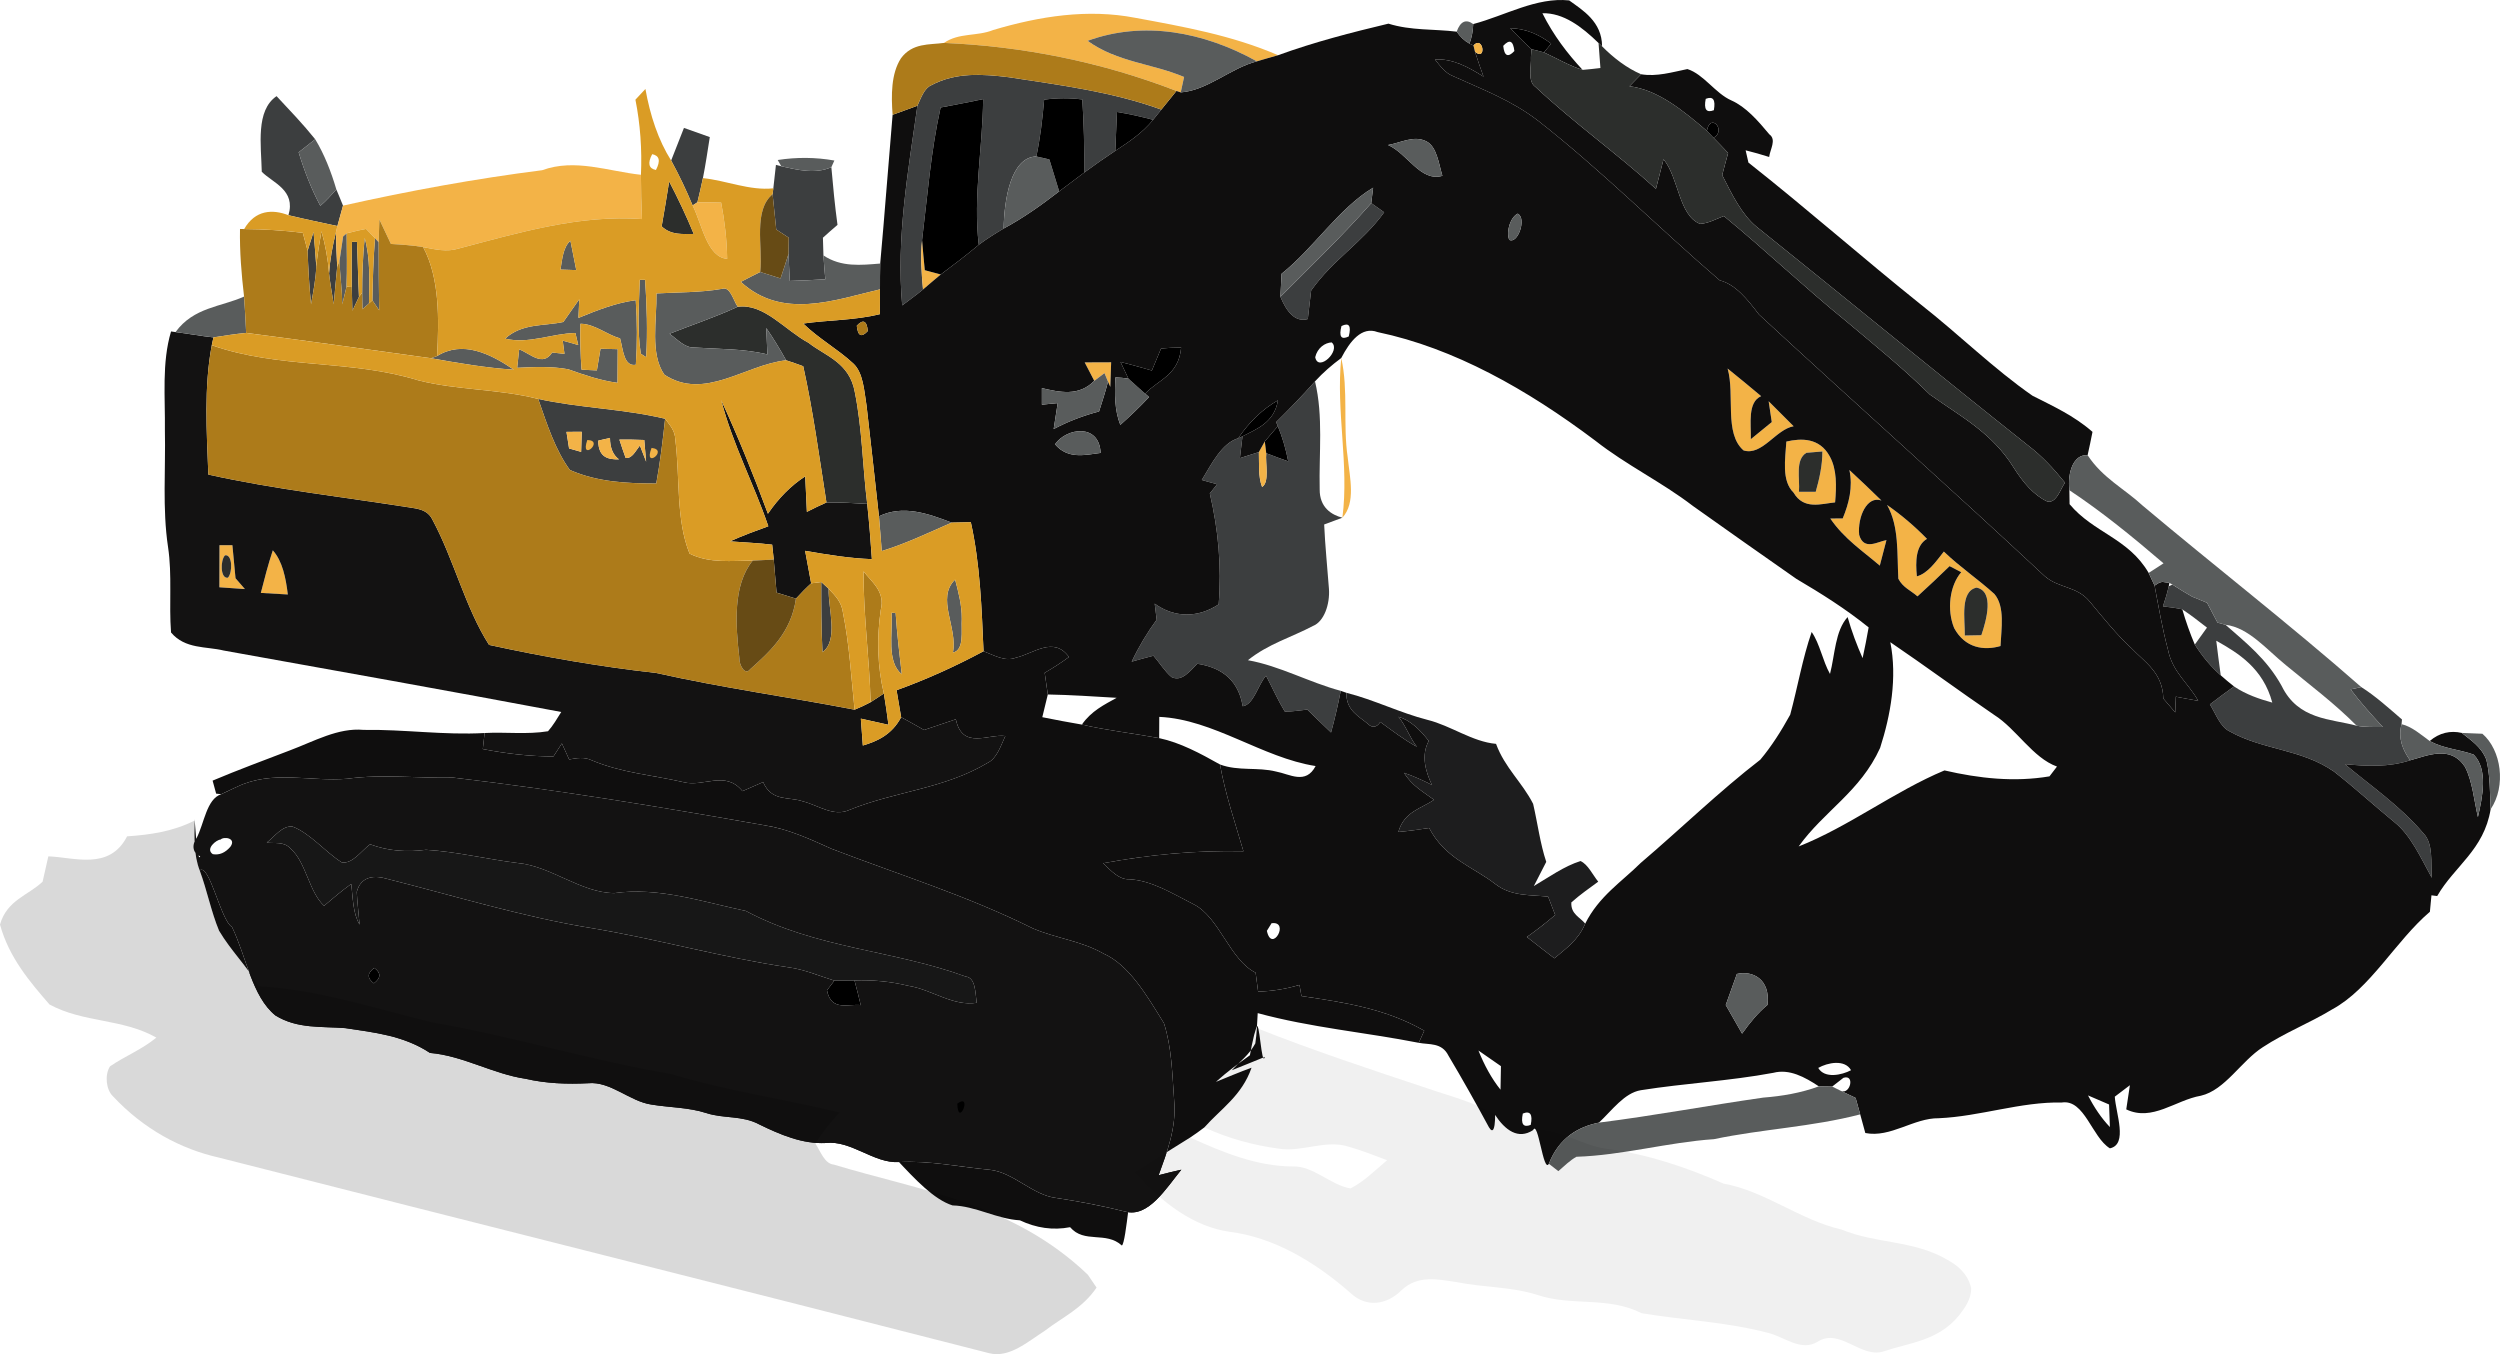 <svg width="24" height="13" viewBox="0 0 24 13" fill="none" xmlns="http://www.w3.org/2000/svg">
<path d="M14.143 0.231C14.449 0.15 14.75 -0.029 15.064 0.004C15.192 0.097 15.379 0.207 15.38 0.445L15.346 0.413C15.185 0.256 15.008 0.122 14.807 0.127C14.912 0.338 15.048 0.515 15.193 0.671C15.066 0.632 14.946 0.56 14.822 0.503C14.839 0.482 14.874 0.44 14.891 0.419C14.769 0.325 14.636 0.273 14.498 0.271C14.565 0.34 14.632 0.408 14.702 0.472L14.699 0.515C14.698 0.523 14.697 0.538 14.697 0.546C14.702 0.642 14.662 0.78 14.74 0.834C15.115 1.185 15.518 1.47 15.897 1.813C15.921 1.718 15.945 1.623 15.97 1.529C16.117 1.707 16.114 2.066 16.32 2.149C16.399 2.145 16.473 2.103 16.549 2.074C16.944 2.398 17.324 2.76 17.721 3.082C17.992 3.31 18.267 3.532 18.527 3.788C18.531 3.791 18.539 3.796 18.542 3.798C18.818 3.996 19.123 4.153 19.332 4.49C19.42 4.63 19.524 4.754 19.653 4.814C19.658 4.815 19.67 4.816 19.676 4.817C19.749 4.807 19.779 4.699 19.824 4.634C19.717 4.501 19.603 4.378 19.477 4.282C18.602 3.588 17.734 2.875 16.861 2.175C16.72 2.058 16.626 1.865 16.533 1.681C16.552 1.61 16.57 1.539 16.59 1.469C16.543 1.419 16.497 1.37 16.45 1.323C16.577 1.253 16.419 1.076 16.386 1.256C16.156 1.06 15.916 0.862 15.643 0.828C15.68 0.789 15.717 0.751 15.755 0.713C15.905 0.738 16.052 0.693 16.199 0.663C16.355 0.712 16.468 0.897 16.621 0.964C16.761 1.026 16.876 1.158 16.986 1.29C17.057 1.341 16.992 1.435 16.984 1.507C16.909 1.483 16.834 1.462 16.758 1.443C16.765 1.472 16.778 1.531 16.785 1.561C17.343 2.001 17.885 2.479 18.442 2.925C18.802 3.207 19.141 3.542 19.512 3.799C19.708 3.899 19.909 3.989 20.088 4.146C20.073 4.221 20.058 4.296 20.041 4.37C19.905 4.359 19.846 4.536 19.866 4.706C19.866 4.74 19.867 4.807 19.868 4.84C20.097 5.115 20.433 5.166 20.627 5.5C20.646 5.539 20.665 5.58 20.684 5.622C20.723 5.829 20.759 6.038 20.813 6.239C20.857 6.455 21.01 6.56 21.103 6.728C21.031 6.715 20.96 6.703 20.888 6.688C20.886 6.726 20.883 6.802 20.882 6.839C20.843 6.794 20.806 6.75 20.768 6.706C20.762 6.455 20.586 6.354 20.464 6.225C20.32 6.093 20.192 5.932 20.062 5.776C19.94 5.625 19.762 5.649 19.628 5.53C18.719 4.681 17.797 3.861 16.886 3.019C16.775 2.873 16.662 2.731 16.509 2.691C15.925 2.189 15.366 1.628 14.767 1.16C14.509 0.961 14.224 0.856 13.946 0.729C13.878 0.703 13.826 0.635 13.776 0.571C13.94 0.56 14.095 0.642 14.242 0.736C14.214 0.657 14.185 0.578 14.16 0.497C14.273 0.593 14.24 0.335 14.145 0.436L14.107 0.419C14.129 0.359 14.141 0.297 14.143 0.231ZM14.422 0.305C14.447 0.342 14.447 0.342 14.422 0.305ZM14.431 0.44C14.441 0.539 14.477 0.555 14.538 0.49C14.527 0.391 14.492 0.374 14.431 0.44ZM16.375 0.949C16.355 1.05 16.381 1.086 16.453 1.058C16.471 0.957 16.446 0.921 16.375 0.949ZM16.523 1.105C16.549 1.141 16.549 1.141 16.523 1.105ZM16.625 1.176C16.652 1.213 16.652 1.213 16.625 1.176ZM16.832 1.308C16.984 1.195 16.84 1.549 16.832 1.308ZM19.086 4.294C19.112 4.331 19.112 4.331 19.086 4.294ZM19.24 4.439C19.265 4.476 19.265 4.476 19.24 4.439ZM19.804 4.947C19.83 4.984 19.83 4.984 19.804 4.947ZM20.217 5.311C20.244 5.348 20.244 5.348 20.217 5.311Z" fill="#0F0E0E"/>
<path d="M8.939 0.819C9.175 0.692 9.435 0.711 9.682 0.741C10.173 0.817 10.668 0.878 11.149 1.052C11.129 1.077 11.089 1.126 11.07 1.15C10.954 1.12 10.839 1.093 10.723 1.075C10.717 1.199 10.712 1.323 10.707 1.448C10.606 1.515 10.507 1.584 10.408 1.657C10.411 1.422 10.405 1.188 10.39 0.955C10.268 0.939 10.145 0.94 10.024 0.957C10.008 1.141 9.987 1.324 9.949 1.502C9.704 1.509 9.64 1.915 9.635 2.194C9.554 2.242 9.474 2.292 9.396 2.35C9.341 1.882 9.434 1.419 9.438 0.952C9.302 0.98 9.165 1.007 9.03 1.032C8.937 1.446 8.904 1.879 8.852 2.305C8.836 2.463 8.846 2.622 8.861 2.779C8.796 2.833 8.728 2.881 8.661 2.932C8.603 2.285 8.718 1.644 8.807 1.015C8.842 0.939 8.873 0.848 8.939 0.819Z" fill="#3C3E3F"/>
<path d="M2.513 1.649C2.507 1.391 2.453 1.061 2.655 0.923C2.781 1.058 2.908 1.19 3.026 1.337C2.973 1.379 2.92 1.42 2.867 1.462C2.922 1.644 2.991 1.818 3.075 1.976C3.13 1.93 3.179 1.874 3.229 1.819C3.245 1.858 3.278 1.935 3.293 1.974C3.275 2.038 3.257 2.104 3.239 2.17C3.082 2.136 2.925 2.104 2.769 2.066C2.842 1.824 2.617 1.755 2.513 1.649Z" fill="#3C3E3F"/>
<path d="M6.566 1.228C6.649 1.257 6.731 1.287 6.814 1.316C6.793 1.448 6.774 1.58 6.748 1.71C6.732 1.787 6.714 1.865 6.695 1.942L6.649 1.972C6.587 1.822 6.518 1.678 6.443 1.541C6.484 1.436 6.525 1.332 6.566 1.228Z" fill="#3C3E3F"/>
<path d="M7.449 1.583L7.5 1.596C7.658 1.631 7.824 1.674 7.981 1.605C7.997 1.79 8.015 1.975 8.04 2.159C7.993 2.199 7.946 2.24 7.9 2.282C7.901 2.324 7.903 2.409 7.905 2.452C7.91 2.528 7.916 2.604 7.923 2.681C7.809 2.688 7.695 2.694 7.582 2.697C7.578 2.633 7.573 2.502 7.57 2.437C7.57 2.398 7.571 2.321 7.572 2.282C7.542 2.263 7.483 2.223 7.452 2.203C7.44 2.09 7.428 1.977 7.417 1.864L7.424 1.808C7.43 1.752 7.443 1.64 7.449 1.583Z" fill="#3C3E3F"/>
<path d="M12.292 2.849C12.585 2.554 12.884 2.268 13.164 1.95C13.195 1.972 13.258 2.016 13.288 2.038C13.078 2.329 12.796 2.492 12.587 2.789C12.576 2.88 12.566 2.971 12.555 3.063C12.432 3.098 12.349 2.988 12.292 2.849Z" fill="#3C3E3F"/>
<path d="M2.953 2.407C2.968 2.362 2.996 2.271 3.01 2.226C3.02 2.336 3.028 2.445 3.036 2.556C3.032 2.68 3.007 2.8 2.986 2.921C2.969 2.75 2.959 2.579 2.953 2.407Z" fill="#3C3E3F"/>
<path d="M3.159 2.625C3.168 2.49 3.193 2.358 3.225 2.23C3.227 2.34 3.231 2.451 3.237 2.562C3.224 2.681 3.215 2.8 3.204 2.921C3.188 2.822 3.17 2.725 3.159 2.625Z" fill="#3C3E3F"/>
<path d="M3.379 2.322H3.427C3.435 2.498 3.437 2.674 3.446 2.85C3.43 2.883 3.399 2.95 3.383 2.983C3.382 2.926 3.378 2.813 3.377 2.756C3.375 2.611 3.376 2.466 3.379 2.322Z" fill="#3C3E3F"/>
<path d="M3.914 2.576C3.974 2.661 3.992 2.945 3.91 3.015C3.863 2.883 3.878 2.71 3.914 2.576Z" fill="#3C3E3F"/>
<path d="M12.251 4.052C12.378 3.927 12.503 3.798 12.624 3.661C12.705 3.998 12.661 4.351 12.669 4.697C12.667 4.872 12.783 4.943 12.887 4.97C12.829 4.992 12.771 5.014 12.712 5.035C12.721 5.242 12.743 5.448 12.758 5.654C12.768 5.801 12.711 5.967 12.605 6.009C12.397 6.119 12.175 6.181 11.98 6.338C12.284 6.392 12.571 6.552 12.871 6.632C12.845 6.768 12.814 6.901 12.778 7.032C12.701 6.96 12.626 6.885 12.55 6.812C12.478 6.82 12.406 6.832 12.334 6.831C12.268 6.723 12.214 6.601 12.154 6.487C12.077 6.574 12.036 6.765 11.93 6.78C11.881 6.489 11.681 6.402 11.494 6.372C11.422 6.445 11.344 6.548 11.247 6.5C11.182 6.446 11.132 6.362 11.073 6.295C11.003 6.313 10.933 6.332 10.864 6.352C10.933 6.206 11.014 6.072 11.104 5.949C11.099 5.911 11.09 5.834 11.085 5.795C11.278 5.935 11.504 5.931 11.699 5.802C11.729 5.442 11.695 5.081 11.614 4.737C11.632 4.716 11.666 4.671 11.684 4.649C11.648 4.639 11.574 4.618 11.537 4.608C11.635 4.446 11.731 4.254 11.887 4.207L11.928 4.189C11.919 4.259 11.911 4.328 11.903 4.398C11.963 4.378 12.024 4.359 12.085 4.34C12.089 4.45 12.077 4.573 12.116 4.675C12.19 4.629 12.146 4.446 12.156 4.351C12.226 4.378 12.296 4.404 12.367 4.429C12.344 4.311 12.311 4.197 12.267 4.091L12.251 4.052Z" fill="#3C3E3F"/>
<path d="M5.167 3.83C5.571 3.918 5.982 3.924 6.385 4.02C6.363 4.229 6.337 4.438 6.3 4.642C6.022 4.641 5.737 4.629 5.471 4.512C5.332 4.323 5.25 4.07 5.167 3.83ZM5.438 4.146C5.444 4.186 5.457 4.265 5.463 4.305C5.492 4.314 5.55 4.33 5.579 4.338C5.581 4.29 5.583 4.194 5.585 4.145C5.548 4.146 5.474 4.146 5.438 4.146ZM5.638 4.224C5.809 4.227 5.563 4.442 5.638 4.224ZM5.743 4.23C5.744 4.399 5.847 4.411 5.942 4.41C5.883 4.367 5.856 4.295 5.856 4.204C5.827 4.211 5.771 4.224 5.743 4.23ZM5.946 4.22C5.965 4.279 5.985 4.338 6.006 4.396C6.068 4.405 6.102 4.328 6.143 4.277C6.158 4.316 6.188 4.393 6.203 4.432C6.199 4.38 6.19 4.276 6.185 4.224C6.106 4.221 6.026 4.219 5.946 4.22ZM6.255 4.3C6.425 4.317 6.171 4.513 6.255 4.3Z" fill="#3C3E3F"/>
<path d="M6.923 3.84C7.086 4.193 7.234 4.559 7.372 4.932C7.474 4.782 7.595 4.66 7.73 4.573C7.735 4.687 7.741 4.8 7.746 4.914C7.808 4.882 7.871 4.851 7.934 4.824C8.065 4.82 8.195 4.831 8.325 4.837C8.344 5.013 8.358 5.19 8.37 5.368C8.155 5.36 7.942 5.325 7.729 5.288C7.749 5.391 7.768 5.496 7.787 5.6C7.736 5.646 7.688 5.696 7.641 5.747C7.578 5.728 7.517 5.709 7.455 5.689C7.446 5.583 7.437 5.477 7.428 5.372C7.425 5.336 7.417 5.265 7.413 5.229C7.278 5.212 7.142 5.208 7.007 5.197C7.129 5.142 7.252 5.097 7.376 5.052C7.235 4.64 7.036 4.272 6.923 3.84Z" fill="#131212"/>
<path d="M7.884 5.587C7.902 5.603 7.937 5.636 7.955 5.652C7.95 5.847 8.052 6.145 7.896 6.261C7.884 6.037 7.884 5.812 7.884 5.587Z" fill="#3C3E3F"/>
<path d="M20.855 5.612C20.878 5.626 20.922 5.654 20.944 5.668C20.949 5.671 20.96 5.678 20.965 5.681C20.985 5.693 21.025 5.716 21.045 5.728C21.05 5.73 21.06 5.734 21.065 5.736C21.096 5.749 21.157 5.775 21.188 5.787C21.221 5.85 21.255 5.913 21.288 5.977C21.307 5.982 21.346 5.993 21.365 5.998C21.558 6.168 21.762 6.327 21.904 6.585C22.064 6.913 22.375 6.899 22.624 6.967C22.707 6.982 22.791 6.979 22.875 6.979C22.769 6.864 22.663 6.748 22.566 6.618C22.591 6.612 22.642 6.601 22.668 6.596C22.805 6.682 22.931 6.797 23.059 6.907L23.055 6.952C23.018 7.088 23.068 7.203 23.137 7.299C22.931 7.367 22.719 7.356 22.511 7.336C22.765 7.55 23.036 7.731 23.265 8C23.362 8.099 23.335 8.281 23.345 8.427C23.238 8.232 23.141 8.015 22.985 7.892C22.791 7.733 22.602 7.56 22.406 7.407C22.09 7.188 21.724 7.202 21.4 7.019C21.314 6.976 21.271 6.853 21.215 6.762C21.291 6.703 21.369 6.646 21.447 6.59C21.563 6.668 21.688 6.71 21.814 6.745C21.726 6.416 21.489 6.27 21.276 6.151C21.289 6.262 21.304 6.372 21.319 6.483C21.226 6.402 21.143 6.302 21.07 6.188C21.109 6.133 21.148 6.079 21.187 6.025C21.109 5.964 21.03 5.903 20.95 5.85C20.888 5.835 20.825 5.829 20.764 5.821C20.786 5.758 20.805 5.694 20.82 5.628C20.829 5.623 20.847 5.616 20.855 5.612ZM21.141 5.816C21.167 5.853 21.167 5.853 21.141 5.816Z" fill="#3C3E3F"/>
<path d="M9.752 6.314C9.921 6.276 10.114 6.103 10.262 6.307C10.187 6.363 10.108 6.413 10.029 6.459C10.039 6.528 10.049 6.597 10.059 6.667C10.041 6.738 10.024 6.812 10.006 6.885C10.132 6.911 10.259 6.934 10.386 6.956C10.632 7.013 10.881 7.04 11.128 7.086C11.331 7.129 11.523 7.233 11.712 7.339C11.764 7.628 11.857 7.898 11.937 8.172C11.487 8.162 11.037 8.204 10.59 8.287C10.666 8.359 10.742 8.445 10.839 8.441C11.056 8.451 11.256 8.579 11.457 8.68C11.707 8.804 11.803 9.213 12.054 9.338C12.062 9.398 12.07 9.458 12.078 9.52C12.212 9.515 12.345 9.495 12.475 9.455C12.48 9.482 12.49 9.535 12.494 9.562C12.894 9.622 13.297 9.679 13.673 9.895C13.66 9.924 13.633 9.982 13.62 10.011C13.106 9.91 12.585 9.865 12.074 9.726C12.068 9.823 12.066 9.921 12.051 10.017C11.992 10.127 11.901 10.193 11.824 10.275C11.93 10.232 12.037 10.19 12.143 10.146C12.11 10.259 12.09 9.752 12.06 9.868C12.055 9.884 12.045 9.918 12.04 9.935C12.024 9.999 12.011 10.065 11.999 10.131C11.888 10.21 11.778 10.291 11.673 10.386C11.787 10.34 11.9 10.291 12.015 10.25C11.923 10.518 11.72 10.645 11.562 10.823C11.518 10.857 11.472 10.889 11.426 10.92C11.25 11.03 11.073 11.139 10.898 11.254C10.855 11.28 10.813 11.931 10.77 11.957C10.617 11.817 10.409 11.941 10.273 11.781C10.109 11.813 9.947 11.789 9.791 11.715C9.571 11.703 9.364 11.577 9.144 11.572C8.788 11.459 8.42 10.797 8.063 10.68C7.525 10.55 6.98 10.473 6.446 10.311C5.677 10.181 4.919 9.947 4.151 9.815C3.598 9.68 3.047 9.498 2.484 9.468C2.369 9.273 2.218 9.129 2.103 8.935C2.027 8.752 1.987 8.544 1.917 8.356C2.011 8.284 2.119 8.837 2.227 8.899C2.365 9.182 2.418 9.567 2.645 9.749C2.855 9.879 3.091 9.852 3.315 9.87C3.591 9.912 3.873 9.94 4.128 10.108C4.441 10.134 4.733 10.31 5.044 10.356C5.243 10.402 5.445 10.409 5.646 10.399C5.861 10.378 6.045 10.574 6.255 10.604C6.431 10.633 6.61 10.63 6.783 10.686C6.949 10.74 7.125 10.707 7.286 10.793C7.492 10.894 7.706 10.984 7.927 10.973C8.171 10.944 8.387 11.171 8.632 11.156C8.923 11.14 9.212 11.203 9.502 11.23C9.727 11.253 9.913 11.473 10.137 11.5C10.361 11.534 10.583 11.576 10.805 11.632C11.025 11.689 11.191 11.412 11.341 11.229C11.268 11.245 11.196 11.263 11.123 11.282C11.203 11.06 11.296 10.825 11.272 10.565C11.254 10.316 11.249 10.053 11.174 9.823C11.01 9.557 10.839 9.263 10.593 9.154C10.374 9.03 10.136 9.008 9.912 8.911C9.281 8.597 8.627 8.396 7.982 8.148C7.774 8.054 7.564 7.958 7.346 7.924C6.349 7.748 5.351 7.582 4.35 7.465C4.012 7.473 3.672 7.429 3.334 7.476C2.982 7.507 2.615 7.388 2.274 7.554C2.269 7.556 2.259 7.56 2.254 7.563C2.222 7.579 2.157 7.609 2.124 7.624L2.075 7.619C2.067 7.587 2.05 7.525 2.041 7.494C2.287 7.39 2.535 7.299 2.782 7.204C3.015 7.117 3.247 6.984 3.491 7.007C3.879 7.001 4.264 7.059 4.652 7.037C4.648 7.076 4.639 7.153 4.635 7.191C4.86 7.235 5.087 7.262 5.313 7.262C5.334 7.23 5.374 7.169 5.394 7.137C5.418 7.188 5.441 7.24 5.464 7.291C5.536 7.277 5.61 7.265 5.681 7.299C5.967 7.42 6.268 7.441 6.562 7.509C6.753 7.56 6.962 7.391 7.128 7.595C7.194 7.566 7.26 7.537 7.326 7.508C7.409 7.7 7.575 7.646 7.707 7.693C7.855 7.73 8.003 7.845 8.155 7.775C8.593 7.596 9.061 7.575 9.484 7.322C9.568 7.281 9.606 7.164 9.651 7.066C9.492 7.042 9.239 7.203 9.176 6.905C9.074 6.939 8.973 6.974 8.871 7.008C8.798 6.966 8.725 6.925 8.651 6.885C8.636 6.799 8.621 6.712 8.607 6.626C8.89 6.524 9.169 6.398 9.442 6.252C9.542 6.289 9.647 6.355 9.752 6.314Z" fill="#0F0E0E"/>
<path d="M12.926 6.651C13.189 6.717 13.442 6.844 13.705 6.911C13.928 6.966 14.134 7.121 14.362 7.141C14.447 7.372 14.613 7.51 14.718 7.717C14.761 7.902 14.785 8.097 14.844 8.274C14.805 8.352 14.764 8.429 14.725 8.506C14.872 8.419 15.017 8.315 15.173 8.266C15.245 8.299 15.288 8.396 15.343 8.464C15.256 8.528 15.168 8.589 15.085 8.663C15.078 8.776 15.169 8.805 15.218 8.867C15.151 9.027 15.03 9.108 14.922 9.2C14.833 9.133 14.746 9.063 14.658 8.995C14.751 8.93 14.841 8.859 14.93 8.784C14.907 8.725 14.884 8.666 14.862 8.608C14.691 8.589 14.509 8.607 14.354 8.486C14.138 8.319 13.874 8.243 13.72 7.949C13.621 7.964 13.523 7.978 13.424 7.987C13.481 7.788 13.646 7.763 13.766 7.678C13.666 7.603 13.554 7.544 13.479 7.419C13.569 7.45 13.658 7.491 13.746 7.535C13.685 7.404 13.64 7.252 13.716 7.113C13.632 7.005 13.538 6.913 13.425 6.881C13.495 6.963 13.534 7.084 13.602 7.169C13.481 7.103 13.366 7.015 13.251 6.931C13.218 6.983 13.174 6.991 13.134 6.951C13.05 6.879 12.919 6.82 12.926 6.651ZM14.574 7.707C14.6 7.744 14.6 7.744 14.574 7.707ZM14.472 7.779C14.498 7.816 14.498 7.816 14.472 7.779Z" fill="#1D1D1E"/>
<path d="M2.561 8.089C2.638 8.028 2.712 7.924 2.808 7.935C2.981 8.002 3.119 8.176 3.281 8.279C3.385 8.295 3.467 8.169 3.553 8.105C3.728 8.171 3.909 8.182 4.089 8.158C4.383 8.176 4.676 8.248 4.97 8.285C5.288 8.314 5.574 8.57 5.896 8.574C6.32 8.513 6.742 8.657 7.16 8.745C7.837 9.107 8.575 9.12 9.271 9.375C9.365 9.385 9.363 9.527 9.376 9.627C9.149 9.663 8.943 9.499 8.721 9.464C8.55 9.422 8.377 9.406 8.203 9.412C8.139 9.413 8.074 9.413 8.01 9.414C7.865 9.369 7.722 9.307 7.574 9.287C6.941 9.194 6.317 9.016 5.685 8.911C5.021 8.803 4.367 8.601 3.708 8.435C3.61 8.406 3.467 8.401 3.425 8.562C3.43 8.667 3.444 8.771 3.452 8.876C3.387 8.767 3.388 8.619 3.372 8.486C3.283 8.55 3.197 8.622 3.111 8.696C2.965 8.561 2.939 8.279 2.791 8.148C2.726 8.075 2.638 8.1 2.561 8.089Z" fill="#171717"/>
<path d="M9.535 0.288C9.983 0.155 10.443 0.083 10.899 0.171C11.359 0.256 11.825 0.338 12.27 0.53C12.202 0.55 12.134 0.568 12.066 0.589C11.556 0.305 10.977 0.196 10.441 0.392C10.726 0.598 11.061 0.609 11.367 0.739C11.359 0.776 11.343 0.85 11.335 0.887L11.294 0.873C10.567 0.592 9.815 0.444 9.062 0.412C9.206 0.312 9.38 0.351 9.535 0.288Z" fill="#F3B347"/>
<path d="M14.16 0.497C14.273 0.593 14.24 0.335 14.145 0.436L14.16 0.497Z" fill="#F3B347"/>
<path d="M5.205 1.634C5.52 1.519 5.838 1.644 6.153 1.678C6.153 1.82 6.157 1.961 6.163 2.103C5.568 2.059 4.984 2.233 4.403 2.386C4.29 2.422 4.175 2.394 4.062 2.372C3.959 2.355 3.856 2.348 3.753 2.342C3.716 2.264 3.678 2.185 3.642 2.107C3.64 2.162 3.637 2.271 3.635 2.326L3.6 2.287C3.578 2.264 3.536 2.219 3.514 2.197C3.451 2.21 3.389 2.223 3.328 2.24L3.294 2.27C3.282 2.348 3.27 2.427 3.259 2.506L3.237 2.562C3.231 2.451 3.227 2.34 3.225 2.23L3.239 2.17C3.257 2.104 3.275 2.038 3.293 1.974C3.928 1.832 4.566 1.715 5.205 1.634Z" fill="#F3B347"/>
<path d="M6.649 1.972L6.695 1.942C6.771 1.941 6.847 1.943 6.923 1.945C6.957 2.122 6.978 2.302 6.981 2.485C6.788 2.469 6.742 2.16 6.649 1.972Z" fill="#F3B347"/>
<path d="M8.861 2.779C8.846 2.622 8.836 2.463 8.852 2.305C8.86 2.402 8.868 2.498 8.878 2.594C8.917 2.604 8.993 2.625 9.031 2.635C8.974 2.682 8.918 2.731 8.861 2.779Z" fill="#F3B347"/>
<path d="M8.266 2.701C8.291 2.737 8.291 2.737 8.266 2.701Z" fill="#F3B347"/>
<path d="M10.413 3.479C10.498 3.478 10.583 3.478 10.667 3.478C10.665 3.537 10.661 3.655 10.659 3.714L10.637 3.664C10.629 3.644 10.611 3.603 10.603 3.582C10.57 3.606 10.537 3.631 10.505 3.656C10.474 3.597 10.444 3.537 10.413 3.479Z" fill="#F3B347"/>
<path d="M12.876 3.437C12.946 3.748 12.891 4.076 12.938 4.391C12.958 4.585 13.018 4.826 12.887 4.97C12.953 4.462 12.824 3.95 12.876 3.437Z" fill="#F3B347"/>
<path d="M16.585 3.538C16.693 3.624 16.8 3.714 16.907 3.803C16.775 3.861 16.811 4.068 16.808 4.216C16.875 4.162 16.942 4.107 17.009 4.052C16.999 3.985 16.989 3.918 16.979 3.852C17.059 3.931 17.139 4.011 17.219 4.092C17.047 4.122 16.916 4.379 16.738 4.324C16.549 4.16 16.657 3.792 16.585 3.538Z" fill="#F3B347"/>
<path d="M5.438 4.146C5.474 4.146 5.548 4.146 5.585 4.145C5.583 4.194 5.581 4.29 5.579 4.338C5.55 4.33 5.492 4.314 5.463 4.305C5.457 4.265 5.444 4.186 5.438 4.146Z" fill="#F3B347"/>
<path d="M5.638 4.224C5.809 4.227 5.563 4.442 5.638 4.224Z" fill="#F3B347"/>
<path d="M5.743 4.23C5.771 4.224 5.827 4.211 5.856 4.204C5.856 4.295 5.883 4.367 5.942 4.41C5.847 4.411 5.744 4.399 5.743 4.23Z" fill="#F3B347"/>
<path d="M5.946 4.22C6.026 4.219 6.106 4.221 6.185 4.224C6.19 4.276 6.199 4.38 6.203 4.432C6.188 4.393 6.158 4.316 6.143 4.277C6.102 4.328 6.068 4.405 6.006 4.396C5.985 4.338 5.965 4.279 5.946 4.22Z" fill="#F3B347"/>
<path d="M12.085 4.34C12.1 4.314 12.128 4.264 12.142 4.238C12.146 4.266 12.153 4.322 12.156 4.351C12.146 4.446 12.19 4.629 12.116 4.675C12.077 4.573 12.089 4.45 12.085 4.34Z" fill="#F3B347"/>
<path d="M17.149 4.239C17.292 4.206 17.467 4.201 17.565 4.38C17.636 4.507 17.63 4.671 17.617 4.823C17.483 4.836 17.317 4.898 17.218 4.729C17.101 4.615 17.139 4.406 17.149 4.239ZM17.341 4.347C17.232 4.414 17.28 4.591 17.27 4.721C17.311 4.721 17.391 4.721 17.431 4.721C17.466 4.597 17.495 4.469 17.495 4.334C17.456 4.338 17.38 4.343 17.341 4.347Z" fill="#F3B347"/>
<path d="M6.255 4.3C6.425 4.317 6.171 4.513 6.255 4.3Z" fill="#F3B347"/>
<path d="M17.754 4.512C17.857 4.607 17.96 4.705 18.062 4.805C17.923 4.755 17.831 4.963 17.848 5.135C17.893 5.29 18.026 5.199 18.11 5.185C18.089 5.266 18.068 5.348 18.046 5.43C17.883 5.29 17.705 5.174 17.571 4.978C17.601 4.978 17.66 4.978 17.69 4.977C17.749 4.835 17.79 4.676 17.754 4.512Z" fill="#F3B347"/>
<path d="M18.116 4.848C18.25 4.941 18.378 5.049 18.499 5.173C18.39 5.237 18.388 5.391 18.402 5.533C18.507 5.504 18.584 5.393 18.661 5.295C18.817 5.445 18.987 5.558 19.146 5.702C19.25 5.824 19.212 6.037 19.205 6.202C19.047 6.248 18.865 6.223 18.76 6.03C18.688 5.855 18.716 5.622 18.828 5.493C18.8 5.479 18.744 5.45 18.716 5.435C18.614 5.534 18.512 5.631 18.408 5.725C18.346 5.67 18.268 5.641 18.224 5.556C18.211 5.312 18.232 5.052 18.116 4.848ZM18.862 6.101C18.901 6.1 18.981 6.099 19.021 6.098C19.07 5.954 19.147 5.676 18.975 5.641C18.815 5.675 18.864 5.942 18.862 6.101Z" fill="#F3B347"/>
<path d="M2.107 5.234C2.137 5.234 2.199 5.234 2.231 5.234C2.24 5.339 2.25 5.445 2.261 5.551C2.284 5.577 2.329 5.629 2.351 5.655C2.27 5.649 2.188 5.644 2.106 5.638C2.106 5.504 2.106 5.369 2.107 5.234ZM2.16 5.331C2.114 5.378 2.114 5.559 2.188 5.546C2.234 5.498 2.233 5.318 2.16 5.331Z" fill="#F3B347"/>
<path d="M2.311 5.323C2.379 5.248 2.451 5.419 2.39 5.488C2.321 5.564 2.249 5.391 2.311 5.323Z" fill="#F3B347"/>
<path d="M2.619 5.283C2.712 5.388 2.744 5.548 2.763 5.707C2.676 5.702 2.59 5.697 2.504 5.692C2.539 5.554 2.575 5.416 2.619 5.283Z" fill="#F3B347"/>
<path d="M12.318 9.302C12.344 9.339 12.344 9.339 12.318 9.302Z" fill="#F3B347"/>
<path d="M21.139 10.101C21.165 10.138 21.165 10.138 21.139 10.101Z" fill="#F3B347"/>
<path d="M12.27 0.53C12.619 0.403 12.974 0.312 13.329 0.227C13.545 0.295 13.766 0.277 13.984 0.304C14.02 0.355 14.061 0.394 14.107 0.419L14.145 0.436L14.16 0.497C14.185 0.578 14.214 0.657 14.242 0.736C14.095 0.642 13.94 0.56 13.776 0.571C13.826 0.635 13.878 0.703 13.946 0.729C14.224 0.856 14.509 0.961 14.767 1.16C15.366 1.628 15.925 2.189 16.509 2.691C16.662 2.731 16.775 2.873 16.886 3.019C17.797 3.861 18.719 4.681 19.628 5.53C19.762 5.649 19.94 5.625 20.062 5.776C20.192 5.932 20.32 6.093 20.464 6.225C20.586 6.354 20.762 6.455 20.768 6.706C20.806 6.75 20.843 6.794 20.882 6.839C20.883 6.802 20.886 6.726 20.888 6.688C20.96 6.703 21.031 6.715 21.103 6.728C21.01 6.56 20.857 6.455 20.813 6.239C20.759 6.038 20.723 5.829 20.684 5.622L20.728 5.594C20.735 5.592 20.75 5.588 20.758 5.586C20.775 5.588 20.809 5.593 20.826 5.596L20.82 5.628C20.805 5.694 20.786 5.758 20.764 5.821C20.825 5.829 20.888 5.835 20.95 5.85C20.984 5.966 21.024 6.08 21.07 6.188C21.143 6.302 21.226 6.402 21.319 6.483C21.361 6.52 21.403 6.556 21.447 6.59C21.369 6.646 21.291 6.703 21.215 6.762C21.271 6.853 21.314 6.976 21.4 7.019C21.724 7.202 22.09 7.188 22.406 7.407C22.602 7.56 22.791 7.733 22.985 7.892C23.141 8.015 23.238 8.232 23.345 8.427C23.335 8.281 23.362 8.099 23.265 8C23.036 7.731 22.765 7.55 22.511 7.336C22.719 7.356 22.931 7.367 23.137 7.299C23.307 7.253 23.526 7.151 23.664 7.362C23.736 7.502 23.75 7.682 23.788 7.844C23.832 7.65 23.888 7.388 23.747 7.244C23.607 7.194 23.461 7.188 23.325 7.114C23.418 7.034 23.525 7.011 23.633 7.036C23.718 7.105 23.819 7.166 23.869 7.293C23.906 7.445 23.903 7.61 23.91 7.769C23.846 8.16 23.562 8.315 23.397 8.602C23.383 8.6 23.355 8.597 23.342 8.595C23.338 8.634 23.33 8.713 23.327 8.753C22.997 9.034 22.754 9.493 22.389 9.69C22.17 9.823 21.939 9.911 21.723 10.053C21.515 10.186 21.361 10.465 21.128 10.519C20.885 10.561 20.661 10.77 20.412 10.65C20.424 10.572 20.435 10.495 20.447 10.418C20.398 10.454 20.35 10.491 20.302 10.528C20.311 10.686 20.431 10.987 20.255 11.024C20.082 10.918 20.012 10.551 19.794 10.584C19.398 10.576 19.008 10.718 18.612 10.735C18.371 10.732 18.15 10.925 17.907 10.877C17.895 10.833 17.87 10.743 17.858 10.698C17.847 10.659 17.825 10.579 17.814 10.54C17.767 10.517 17.721 10.495 17.674 10.473C17.761 10.511 17.811 10.311 17.697 10.347C17.67 10.368 17.616 10.41 17.589 10.431C17.557 10.431 17.493 10.43 17.461 10.429C17.325 10.339 17.178 10.259 17.024 10.299C16.601 10.378 16.175 10.399 15.752 10.466C15.594 10.492 15.477 10.658 15.35 10.777C15.157 10.816 14.968 10.918 14.869 11.172C14.816 11.27 14.766 10.745 14.718 10.849C14.575 10.943 14.449 10.851 14.35 10.699C14.347 10.531 14.378 10.962 14.294 10.822C14.168 10.589 14.039 10.359 13.905 10.134C13.841 10.005 13.718 10.031 13.62 10.011C13.633 9.982 13.66 9.924 13.673 9.895C13.297 9.679 12.894 9.622 12.494 9.562C12.49 9.535 12.48 9.482 12.475 9.455C12.345 9.495 12.212 9.515 12.078 9.52C12.07 9.458 12.062 9.398 12.054 9.338C11.803 9.213 11.707 8.804 11.457 8.68C11.256 8.579 11.056 8.451 10.839 8.441C10.742 8.445 10.666 8.359 10.59 8.287C11.037 8.204 11.487 8.162 11.937 8.172C11.857 7.898 11.764 7.628 11.712 7.339C11.889 7.405 12.073 7.362 12.251 7.407C12.381 7.431 12.535 7.536 12.63 7.354C12.117 7.274 11.649 6.905 11.129 6.882C11.129 6.933 11.128 7.035 11.128 7.086C10.881 7.04 10.632 7.013 10.386 6.956C10.477 6.825 10.601 6.765 10.72 6.699C10.5 6.686 10.28 6.671 10.059 6.667C10.049 6.597 10.039 6.528 10.029 6.459C10.108 6.413 10.187 6.363 10.262 6.307C10.114 6.103 9.921 6.276 9.752 6.314C9.647 6.355 9.542 6.289 9.442 6.252C9.424 5.835 9.409 5.414 9.32 5.013C9.259 5.015 9.197 5.016 9.136 5.017C8.908 4.93 8.671 4.845 8.438 4.956C8.399 4.602 8.36 4.248 8.319 3.894C8.296 3.751 8.287 3.577 8.191 3.489C8.037 3.347 7.863 3.254 7.711 3.106C7.956 3.071 8.204 3.076 8.447 3.016C8.447 2.936 8.447 2.857 8.448 2.778C8.448 2.695 8.448 2.612 8.45 2.53C8.493 2.055 8.528 1.578 8.569 1.102C8.648 1.073 8.728 1.045 8.807 1.015C8.718 1.644 8.603 2.285 8.661 2.932C8.728 2.881 8.796 2.833 8.861 2.779C8.918 2.731 8.974 2.682 9.031 2.635C9.154 2.543 9.277 2.45 9.396 2.35C9.474 2.292 9.554 2.242 9.635 2.194C9.819 2.095 9.995 1.971 10.168 1.837C10.248 1.776 10.328 1.716 10.408 1.657C10.507 1.584 10.606 1.515 10.707 1.448C10.834 1.364 10.963 1.281 11.07 1.15C11.089 1.126 11.129 1.077 11.149 1.052C11.197 0.992 11.245 0.932 11.294 0.873L11.335 0.887C11.592 0.868 11.815 0.653 12.066 0.589C12.134 0.568 12.202 0.55 12.27 0.53ZM13.325 1.392C13.509 1.471 13.638 1.75 13.847 1.688C13.811 1.567 13.793 1.409 13.695 1.358C13.575 1.295 13.446 1.372 13.325 1.392ZM12.303 2.628C12.3 2.683 12.294 2.794 12.292 2.849C12.349 2.988 12.432 3.098 12.555 3.063C12.566 2.971 12.576 2.88 12.587 2.789C12.796 2.492 13.078 2.329 13.288 2.038C13.258 2.016 13.195 1.972 13.164 1.95C13.169 1.913 13.178 1.839 13.182 1.802C12.856 1.996 12.61 2.384 12.303 2.628ZM14.57 2.051C14.505 2.082 14.456 2.212 14.488 2.302C14.57 2.348 14.659 2.096 14.57 2.051ZM8.225 3.127C8.235 3.227 8.27 3.243 8.331 3.178C8.322 3.079 8.286 3.061 8.225 3.127ZM12.878 3.13C12.852 3.232 12.875 3.265 12.948 3.23C12.974 3.127 12.951 3.094 12.878 3.13ZM12.876 3.437C12.788 3.502 12.703 3.575 12.624 3.661C12.503 3.798 12.378 3.927 12.251 4.052L12.267 4.091C12.235 4.128 12.173 4.201 12.142 4.238C12.128 4.264 12.1 4.314 12.085 4.34C12.024 4.359 11.963 4.378 11.903 4.398C11.911 4.328 11.919 4.259 11.928 4.189C12.056 4.121 12.234 4.06 12.268 3.843C12.124 3.926 11.994 4.048 11.887 4.207C11.731 4.254 11.635 4.446 11.537 4.608C11.574 4.618 11.648 4.639 11.684 4.649C11.666 4.671 11.632 4.716 11.614 4.737C11.695 5.081 11.729 5.442 11.699 5.802C11.504 5.931 11.278 5.935 11.085 5.795C11.09 5.834 11.099 5.911 11.104 5.949C11.014 6.072 10.933 6.206 10.864 6.352C10.933 6.332 11.003 6.313 11.073 6.295C11.132 6.362 11.182 6.446 11.247 6.5C11.344 6.548 11.422 6.445 11.494 6.372C11.681 6.402 11.881 6.489 11.93 6.78C12.036 6.765 12.077 6.574 12.154 6.487C12.214 6.601 12.268 6.723 12.334 6.831C12.406 6.832 12.478 6.82 12.55 6.812C12.626 6.885 12.701 6.96 12.778 7.032C12.814 6.901 12.845 6.768 12.871 6.632C12.885 6.637 12.912 6.646 12.926 6.651C12.919 6.82 13.05 6.879 13.134 6.951C13.174 6.991 13.218 6.983 13.251 6.931C13.366 7.015 13.481 7.103 13.602 7.169C13.534 7.084 13.495 6.963 13.425 6.881C13.538 6.913 13.632 7.005 13.716 7.113C13.64 7.252 13.685 7.404 13.746 7.535C13.658 7.491 13.569 7.45 13.479 7.419C13.554 7.544 13.666 7.603 13.766 7.678C13.646 7.763 13.481 7.788 13.424 7.987C13.523 7.978 13.621 7.964 13.72 7.949C13.874 8.243 14.138 8.319 14.354 8.486C14.509 8.607 14.691 8.589 14.862 8.608C14.884 8.666 14.907 8.725 14.93 8.784C14.841 8.859 14.751 8.93 14.658 8.995C14.746 9.063 14.833 9.133 14.922 9.2C15.03 9.108 15.151 9.027 15.218 8.867C15.351 8.602 15.568 8.466 15.751 8.284C16.135 7.957 16.505 7.597 16.899 7.293C17.006 7.166 17.1 7.017 17.186 6.861C17.257 6.598 17.304 6.321 17.392 6.067C17.471 6.181 17.497 6.344 17.568 6.47C17.616 6.284 17.617 6.056 17.737 5.924C17.776 6.062 17.826 6.194 17.881 6.318C17.902 6.22 17.922 6.122 17.939 6.023C17.716 5.843 17.482 5.697 17.245 5.557C16.914 5.327 16.584 5.092 16.253 4.858C15.948 4.624 15.617 4.468 15.313 4.229C14.66 3.738 13.96 3.342 13.225 3.188C13.072 3.13 12.959 3.277 12.876 3.437ZM12.784 3.287C12.72 3.29 12.647 3.339 12.626 3.429C12.654 3.577 12.877 3.365 12.784 3.287ZM11.146 3.346C11.117 3.415 11.087 3.486 11.058 3.557C10.958 3.529 10.858 3.499 10.757 3.475C10.776 3.515 10.814 3.595 10.833 3.635C10.791 3.629 10.75 3.624 10.708 3.623C10.7 3.779 10.699 3.938 10.755 4.079C10.849 3.995 10.942 3.907 11.031 3.812L10.993 3.779C11.119 3.645 11.316 3.603 11.339 3.336C11.275 3.336 11.21 3.34 11.146 3.346ZM10.413 3.479C10.444 3.537 10.474 3.597 10.505 3.656C10.356 3.809 10.171 3.765 10.002 3.726C10.002 3.765 10.002 3.845 10.002 3.885C10.053 3.879 10.104 3.875 10.154 3.87C10.141 3.953 10.128 4.036 10.115 4.119C10.256 4.044 10.403 3.989 10.551 3.95C10.581 3.856 10.612 3.762 10.637 3.664L10.659 3.714C10.661 3.655 10.665 3.537 10.667 3.478C10.583 3.478 10.498 3.478 10.413 3.479ZM16.585 3.538C16.657 3.792 16.549 4.16 16.738 4.324C16.916 4.379 17.047 4.122 17.219 4.092C17.139 4.011 17.059 3.931 16.979 3.852C16.989 3.918 16.999 3.985 17.009 4.052C16.942 4.107 16.875 4.162 16.808 4.216C16.811 4.068 16.775 3.861 16.907 3.803C16.8 3.714 16.693 3.624 16.585 3.538ZM10.128 4.265C10.253 4.412 10.418 4.367 10.566 4.348C10.553 4.062 10.239 4.106 10.128 4.265ZM17.149 4.239C17.139 4.406 17.101 4.615 17.218 4.729C17.317 4.898 17.483 4.836 17.617 4.823C17.63 4.671 17.636 4.507 17.565 4.38C17.467 4.201 17.292 4.206 17.149 4.239ZM17.754 4.512C17.79 4.676 17.749 4.835 17.69 4.977C17.66 4.978 17.601 4.978 17.571 4.978C17.705 5.174 17.883 5.29 18.046 5.43C18.068 5.348 18.089 5.266 18.11 5.185C18.026 5.199 17.893 5.29 17.848 5.135C17.831 4.963 17.923 4.755 18.062 4.805C17.96 4.705 17.857 4.607 17.754 4.512ZM18.116 4.848C18.232 5.052 18.211 5.312 18.224 5.556C18.268 5.641 18.346 5.67 18.408 5.725C18.512 5.631 18.614 5.534 18.716 5.435C18.744 5.45 18.8 5.479 18.828 5.493C18.716 5.622 18.688 5.855 18.76 6.03C18.865 6.223 19.047 6.248 19.205 6.202C19.212 6.037 19.25 5.824 19.146 5.702C18.987 5.558 18.817 5.445 18.661 5.295C18.584 5.393 18.507 5.504 18.402 5.533C18.388 5.391 18.39 5.237 18.499 5.173C18.378 5.049 18.25 4.941 18.116 4.848ZM18.147 6.165C18.215 6.505 18.15 6.867 18.049 7.18C17.859 7.6 17.511 7.785 17.267 8.126C17.746 7.937 18.19 7.595 18.667 7.396C18.999 7.473 19.338 7.51 19.675 7.453C19.693 7.43 19.729 7.383 19.747 7.359C19.514 7.275 19.358 6.998 19.144 6.863C18.81 6.635 18.481 6.392 18.147 6.165ZM10.42 6.546C10.446 6.582 10.446 6.582 10.42 6.546ZM11.292 6.764C11.318 6.8 11.318 6.8 11.292 6.764ZM12.318 7.127C12.344 7.164 12.344 7.164 12.318 7.127ZM12.472 7.2C12.498 7.237 12.498 7.237 12.472 7.2ZM12.728 7.272C12.754 7.309 12.754 7.309 12.728 7.272ZM23.191 8.722C23.218 8.758 23.218 8.758 23.191 8.722ZM12.207 8.863C12.196 8.881 12.173 8.917 12.162 8.936C12.209 9.158 12.387 8.838 12.207 8.863ZM12.318 9.302C12.344 9.339 12.344 9.339 12.318 9.302ZM16.674 9.35C16.639 9.449 16.603 9.549 16.567 9.648C16.619 9.739 16.672 9.831 16.724 9.923C16.798 9.818 16.878 9.721 16.968 9.647C16.998 9.395 16.819 9.315 16.674 9.35ZM14.193 10.085C14.249 10.225 14.319 10.354 14.405 10.461C14.406 10.405 14.408 10.291 14.409 10.235C14.336 10.185 14.264 10.134 14.193 10.085ZM18.679 10.089C18.831 9.976 18.687 10.33 18.679 10.089ZM21.139 10.101C21.165 10.138 21.165 10.138 21.139 10.101ZM17.455 10.252C17.516 10.357 17.681 10.321 17.77 10.274C17.71 10.167 17.544 10.201 17.455 10.252ZM20.045 10.516C20.104 10.632 20.174 10.735 20.255 10.82C20.253 10.766 20.249 10.658 20.247 10.603C20.179 10.574 20.112 10.544 20.045 10.516ZM14.619 10.69C14.598 10.791 14.623 10.827 14.695 10.799C14.716 10.698 14.69 10.661 14.619 10.69Z" fill="#0F0E0E"/>
<path d="M14.702 0.472C14.732 0.48 14.792 0.496 14.822 0.503C14.946 0.56 15.066 0.632 15.193 0.671C15.25 0.666 15.307 0.66 15.364 0.653C15.358 0.573 15.352 0.493 15.346 0.413L15.38 0.445C15.494 0.56 15.62 0.655 15.755 0.713C15.717 0.751 15.68 0.789 15.643 0.828C15.916 0.862 16.156 1.06 16.386 1.256C16.402 1.272 16.434 1.306 16.45 1.323C16.497 1.37 16.543 1.419 16.59 1.469C16.57 1.539 16.552 1.61 16.533 1.681C16.626 1.865 16.72 2.058 16.861 2.175C17.734 2.875 18.602 3.588 19.477 4.282C19.603 4.378 19.717 4.501 19.824 4.634C19.779 4.699 19.749 4.807 19.676 4.817C19.67 4.816 19.658 4.815 19.653 4.814C19.524 4.754 19.42 4.63 19.332 4.49C19.123 4.153 18.818 3.996 18.542 3.798L18.527 3.788C18.267 3.532 17.992 3.31 17.721 3.082C17.324 2.76 16.944 2.398 16.549 2.074C16.473 2.103 16.399 2.145 16.32 2.149C16.114 2.066 16.117 1.707 15.97 1.529C15.945 1.623 15.921 1.718 15.897 1.813C15.518 1.47 15.115 1.185 14.74 0.834C14.662 0.78 14.702 0.642 14.697 0.546C14.697 0.538 14.698 0.523 14.699 0.515L14.702 0.472Z" fill="#2C2E2C"/>
<path d="M6.424 1.742C6.508 1.903 6.588 2.071 6.66 2.246C6.555 2.246 6.443 2.26 6.352 2.173C6.378 2.029 6.401 1.885 6.424 1.742Z" fill="#2C2E2C"/>
<path d="M7.082 2.945C7.334 2.91 7.538 3.172 7.762 3.291C7.921 3.417 8.155 3.478 8.206 3.764C8.277 4.113 8.281 4.481 8.325 4.837C8.195 4.831 8.065 4.82 7.934 4.824C7.865 4.386 7.806 3.945 7.711 3.516C7.656 3.496 7.602 3.476 7.547 3.459C7.487 3.351 7.424 3.247 7.356 3.149C7.359 3.233 7.363 3.317 7.367 3.402C7.134 3.346 6.898 3.352 6.663 3.336C6.574 3.339 6.503 3.259 6.428 3.204C6.646 3.117 6.867 3.045 7.082 2.945Z" fill="#2C2E2C"/>
<path d="M1.642 3.182L1.685 3.188C1.807 3.203 1.928 3.226 2.049 3.239L2.033 3.314C1.957 3.719 1.984 4.142 2 4.556C2.658 4.702 3.323 4.774 3.985 4.88C4.047 4.892 4.117 4.912 4.154 4.994C4.357 5.372 4.469 5.839 4.695 6.191C5.227 6.307 5.765 6.401 6.302 6.461C6.934 6.603 7.571 6.691 8.204 6.813C8.256 6.792 8.307 6.768 8.358 6.741C8.39 6.721 8.454 6.679 8.485 6.658C8.502 6.757 8.516 6.857 8.529 6.958C8.44 6.939 8.352 6.919 8.264 6.899C8.27 6.985 8.277 7.071 8.283 7.157C8.423 7.116 8.563 7.052 8.651 6.885C8.725 6.925 8.798 6.966 8.871 7.008C8.973 6.974 9.074 6.939 9.176 6.905C9.239 7.203 9.492 7.042 9.651 7.066C9.606 7.164 9.568 7.281 9.484 7.322C9.061 7.575 8.593 7.596 8.155 7.775C8.003 7.845 7.855 7.73 7.707 7.693C7.575 7.646 7.409 7.7 7.326 7.508C7.26 7.537 7.194 7.566 7.128 7.595C6.962 7.391 6.753 7.56 6.562 7.509C6.268 7.441 5.967 7.42 5.681 7.299C5.61 7.265 5.536 7.277 5.464 7.291C5.441 7.24 5.418 7.188 5.394 7.137C5.374 7.169 5.334 7.23 5.313 7.262C5.087 7.262 4.86 7.235 4.635 7.191C4.639 7.153 4.648 7.076 4.652 7.037C4.855 7.026 5.059 7.053 5.261 7.02C5.309 6.966 5.348 6.899 5.388 6.835C4.309 6.632 3.228 6.439 2.147 6.245C1.98 6.204 1.777 6.233 1.642 6.072C1.621 5.799 1.654 5.521 1.613 5.25C1.558 4.882 1.591 4.505 1.583 4.132C1.587 3.814 1.552 3.484 1.642 3.182ZM2.107 5.234C2.106 5.369 2.106 5.504 2.106 5.638C2.188 5.644 2.27 5.649 2.351 5.655C2.329 5.629 2.284 5.577 2.261 5.551C2.25 5.445 2.24 5.339 2.231 5.234C2.199 5.234 2.137 5.234 2.107 5.234ZM2.39 5.488C2.321 5.564 2.249 5.391 2.311 5.323C2.379 5.248 2.451 5.419 2.39 5.488ZM2.619 5.283C2.575 5.416 2.539 5.554 2.504 5.692C2.59 5.697 2.676 5.702 2.763 5.707C2.744 5.548 2.712 5.388 2.619 5.283Z" fill="#131212"/>
<path d="M17.341 4.347C17.38 4.343 17.456 4.338 17.495 4.334C17.495 4.469 17.466 4.597 17.431 4.721C17.391 4.721 17.311 4.721 17.27 4.721C17.28 4.591 17.232 4.414 17.341 4.347Z" fill="#2C2E2C"/>
<path d="M2.188 5.546C2.234 5.498 2.233 5.318 2.16 5.331C2.114 5.378 2.114 5.559 2.188 5.546Z" fill="#2C2E2C"/>
<path d="M18.862 6.101C18.864 5.942 18.815 5.675 18.975 5.641C19.147 5.676 19.07 5.954 19.021 6.098C18.981 6.099 18.901 6.1 18.862 6.101Z" fill="#2C2E2C"/>
<path d="M2.274 7.554C2.615 7.388 2.982 7.507 3.334 7.476C3.672 7.429 4.012 7.473 4.35 7.465C5.351 7.582 6.349 7.748 7.346 7.924C7.564 7.958 7.774 8.054 7.982 8.148C8.627 8.396 9.281 8.597 9.912 8.911C10.136 9.008 10.374 9.03 10.593 9.154C10.839 9.263 11.01 9.557 11.174 9.823C11.249 10.053 11.254 10.316 11.272 10.565C11.296 10.825 11.203 11.06 11.123 11.282C11.196 11.263 11.268 11.245 11.341 11.229C11.191 11.412 11.025 11.689 10.805 11.632C10.583 11.576 10.361 11.534 10.137 11.5C9.913 11.473 9.727 11.253 9.502 11.23C9.212 11.203 8.923 11.14 8.632 11.156C8.387 11.171 8.171 10.944 7.927 10.973C7.706 10.984 7.492 10.894 7.286 10.793C7.125 10.707 6.949 10.74 6.783 10.686C6.61 10.63 6.431 10.633 6.255 10.604C6.045 10.574 5.861 10.378 5.646 10.399C5.445 10.409 5.243 10.402 5.044 10.356C4.733 10.31 4.441 10.134 4.128 10.108C3.873 9.94 3.591 9.912 3.315 9.87C3.091 9.852 2.855 9.879 2.645 9.749C2.418 9.567 2.365 9.182 2.227 8.899C2.119 8.837 2.011 8.284 1.917 8.356C1.86 8.209 1.865 8.038 1.869 7.877C1.865 7.775 1.891 8.308 1.922 8.22C1.856 8.196 1.835 8.118 1.886 8.048C1.962 7.904 1.981 7.672 2.124 7.624C2.157 7.609 2.222 7.579 2.254 7.563C2.259 7.56 2.269 7.556 2.274 7.554ZM2.561 8.089C2.638 8.1 2.726 8.075 2.791 8.148C2.939 8.279 2.965 8.561 3.111 8.696C3.197 8.622 3.283 8.55 3.372 8.486C3.388 8.619 3.387 8.767 3.452 8.876C3.444 8.771 3.43 8.667 3.425 8.562C3.467 8.401 3.61 8.406 3.708 8.435C4.367 8.601 5.021 8.803 5.685 8.911C6.317 9.016 6.941 9.194 7.574 9.287C7.722 9.307 7.865 9.369 8.01 9.414C7.992 9.437 7.956 9.484 7.939 9.507C7.979 9.715 8.151 9.634 8.263 9.649C8.244 9.569 8.224 9.49 8.203 9.412C8.377 9.406 8.55 9.422 8.721 9.464C8.943 9.499 9.149 9.663 9.376 9.627C9.363 9.527 9.365 9.385 9.271 9.375C8.575 9.12 7.837 9.107 7.16 8.745C6.742 8.657 6.32 8.513 5.896 8.574C5.574 8.57 5.288 8.314 4.97 8.285C4.676 8.248 4.383 8.176 4.089 8.158C3.909 8.182 3.728 8.171 3.553 8.105C3.467 8.169 3.385 8.295 3.281 8.279C3.119 8.176 2.981 8.002 2.808 7.935C2.712 7.924 2.638 8.028 2.561 8.089ZM2.117 8.06C2.078 8.061 1.967 8.15 2.043 8.2C2.106 8.211 2.161 8.187 2.211 8.13C2.273 8.046 2.151 8.027 2.117 8.06ZM3.593 9.292C3.524 9.342 3.523 9.391 3.589 9.44C3.658 9.389 3.659 9.339 3.593 9.292ZM9.19 10.595C9.342 10.484 9.197 10.837 9.19 10.595Z" fill="#131212"/>
<path d="M13.984 0.304C14.02 0.204 14.074 0.18 14.143 0.231C14.141 0.297 14.129 0.359 14.107 0.419C14.061 0.394 14.02 0.355 13.984 0.304Z" fill="#595C5C"/>
<path d="M10.441 0.392C10.977 0.196 11.556 0.305 12.066 0.589C11.815 0.653 11.592 0.868 11.335 0.887C11.343 0.85 11.359 0.776 11.367 0.739C11.061 0.609 10.726 0.598 10.441 0.392Z" fill="#595C5C"/>
<path d="M13.325 1.392C13.446 1.372 13.575 1.295 13.695 1.358C13.793 1.409 13.811 1.567 13.847 1.688C13.638 1.75 13.509 1.471 13.325 1.392Z" fill="#595C5C"/>
<path d="M2.867 1.462C2.92 1.42 2.973 1.379 3.026 1.337C3.113 1.48 3.178 1.646 3.229 1.819C3.179 1.874 3.13 1.93 3.075 1.976C2.991 1.818 2.922 1.644 2.867 1.462Z" fill="#595C5C"/>
<path d="M7.466 1.536C7.647 1.508 7.829 1.509 8.01 1.541L7.981 1.605C7.824 1.674 7.658 1.631 7.5 1.596L7.466 1.536Z" fill="#595C5C"/>
<path d="M9.635 2.194C9.64 1.915 9.704 1.509 9.949 1.502C9.98 1.509 10.043 1.524 10.074 1.531C10.105 1.633 10.136 1.735 10.168 1.837C9.995 1.971 9.819 2.095 9.635 2.194Z" fill="#595C5C"/>
<path d="M12.303 2.628C12.61 2.384 12.856 1.996 13.182 1.802C13.178 1.839 13.169 1.913 13.164 1.95C12.884 2.268 12.585 2.554 12.292 2.849C12.294 2.794 12.3 2.683 12.303 2.628Z" fill="#595C5C"/>
<path d="M14.488 2.302C14.57 2.348 14.659 2.096 14.57 2.051C14.505 2.082 14.456 2.212 14.488 2.302Z" fill="#595C5C"/>
<path d="M3.294 2.27L3.328 2.24C3.329 2.41 3.333 2.58 3.327 2.751C3.317 2.794 3.296 2.879 3.286 2.921C3.284 2.782 3.265 2.645 3.259 2.506C3.27 2.427 3.282 2.348 3.294 2.27Z" fill="#595C5C"/>
<path d="M3.501 2.285C3.556 2.48 3.546 2.701 3.542 2.913C3.526 2.926 3.495 2.955 3.48 2.969C3.479 2.929 3.478 2.85 3.477 2.81C3.477 2.635 3.483 2.459 3.501 2.285Z" fill="#595C5C"/>
<path d="M3.6 2.287L3.635 2.326C3.634 2.543 3.638 2.76 3.64 2.979C3.623 2.955 3.591 2.907 3.575 2.883C3.578 2.683 3.585 2.485 3.6 2.287Z" fill="#595C5C"/>
<path d="M5.381 2.588C5.397 2.486 5.407 2.371 5.476 2.311C5.495 2.405 5.513 2.499 5.532 2.593C5.494 2.592 5.418 2.589 5.381 2.588Z" fill="#595C5C"/>
<path d="M3.705 2.496C3.772 2.577 3.773 2.862 3.703 2.941C3.661 2.806 3.663 2.63 3.705 2.496Z" fill="#595C5C"/>
<path d="M3.808 2.498C3.875 2.577 3.876 2.863 3.807 2.94C3.764 2.807 3.765 2.631 3.808 2.498Z" fill="#595C5C"/>
<path d="M7.493 2.673C7.519 2.594 7.546 2.516 7.57 2.437C7.573 2.502 7.578 2.633 7.582 2.697C7.695 2.694 7.809 2.688 7.923 2.681C7.916 2.604 7.91 2.528 7.905 2.452C8.076 2.567 8.267 2.545 8.45 2.53C8.448 2.612 8.448 2.695 8.448 2.778C8.013 2.88 7.51 3.072 7.112 2.706C7.174 2.673 7.236 2.642 7.298 2.611C7.363 2.632 7.428 2.653 7.493 2.673ZM8.266 2.701C8.291 2.737 8.291 2.737 8.266 2.701Z" fill="#595C5C"/>
<path d="M6.142 2.686H6.193C6.209 2.933 6.218 3.182 6.203 3.429L6.152 3.396C6.115 3.163 6.135 2.922 6.142 2.686Z" fill="#595C5C"/>
<path d="M6.302 2.817C6.512 2.805 6.722 2.809 6.931 2.773C7.01 2.746 7.038 2.881 7.082 2.945C6.867 3.045 6.646 3.117 6.428 3.204C6.503 3.259 6.574 3.339 6.663 3.336C6.898 3.352 7.134 3.346 7.367 3.402C7.363 3.317 7.359 3.233 7.356 3.149C7.424 3.247 7.487 3.351 7.547 3.459C7.157 3.5 6.763 3.851 6.378 3.597C6.238 3.398 6.307 3.07 6.302 2.817Z" fill="#595C5C"/>
<path d="M1.685 3.188C1.86 2.948 2.122 2.947 2.343 2.847C2.352 2.962 2.357 3.079 2.363 3.196C2.258 3.206 2.153 3.223 2.049 3.239C1.928 3.226 1.807 3.203 1.685 3.188Z" fill="#595C5C"/>
<path d="M5.408 3.091C5.459 3.018 5.51 2.945 5.561 2.873C5.559 2.918 5.555 3.007 5.553 3.052C5.733 2.978 5.916 2.906 6.103 2.882C6.117 3.088 6.118 3.296 6.104 3.502C5.989 3.521 5.983 3.362 5.953 3.249C5.824 3.212 5.707 3.109 5.572 3.108C5.568 3.254 5.572 3.402 5.583 3.549C5.62 3.55 5.693 3.554 5.73 3.556C5.739 3.504 5.756 3.4 5.765 3.348C5.82 3.349 5.875 3.35 5.93 3.352C5.93 3.459 5.929 3.567 5.928 3.675C5.768 3.654 5.611 3.601 5.455 3.545C5.293 3.515 5.128 3.523 4.965 3.531C4.97 3.487 4.979 3.399 4.984 3.354C5.088 3.392 5.209 3.526 5.301 3.384C5.34 3.388 5.379 3.392 5.419 3.397C5.414 3.365 5.406 3.302 5.402 3.27C5.451 3.284 5.501 3.298 5.551 3.312C5.544 3.283 5.53 3.225 5.524 3.197C5.298 3.201 5.075 3.306 4.849 3.251C5.013 3.101 5.222 3.132 5.408 3.091Z" fill="#595C5C"/>
<path d="M4.196 3.418C4.442 3.265 4.706 3.395 4.933 3.549C4.667 3.532 4.402 3.486 4.137 3.439L4.196 3.418Z" fill="#595C5C"/>
<path d="M10.505 3.656C10.537 3.631 10.57 3.606 10.603 3.582C10.611 3.603 10.629 3.644 10.637 3.664C10.612 3.762 10.581 3.856 10.551 3.95C10.403 3.989 10.256 4.044 10.115 4.119C10.128 4.036 10.141 3.953 10.154 3.87C10.104 3.875 10.053 3.879 10.002 3.885C10.002 3.845 10.002 3.765 10.002 3.726C10.171 3.765 10.356 3.809 10.505 3.656Z" fill="#595C5C"/>
<path d="M10.708 3.623C10.75 3.624 10.791 3.629 10.833 3.635C10.886 3.683 10.939 3.732 10.993 3.779L11.031 3.812C10.942 3.907 10.849 3.995 10.755 4.079C10.699 3.938 10.7 3.779 10.708 3.623Z" fill="#595C5C"/>
<path d="M10.566 4.348C10.553 4.062 10.239 4.106 10.128 4.265C10.253 4.412 10.418 4.367 10.566 4.348Z" fill="#595C5C"/>
<path d="M19.866 4.706C19.846 4.536 19.905 4.359 20.041 4.37C20.186 4.59 20.391 4.689 20.566 4.851C21.264 5.438 21.978 5.991 22.668 6.596C22.642 6.601 22.591 6.612 22.566 6.618C22.663 6.748 22.769 6.864 22.875 6.979C22.791 6.979 22.707 6.982 22.624 6.967C22.408 6.749 22.173 6.575 21.944 6.385C21.759 6.235 21.586 6.024 21.365 5.998C21.346 5.993 21.307 5.982 21.288 5.977C21.255 5.913 21.221 5.85 21.188 5.787C21.157 5.775 21.096 5.749 21.065 5.736L21.045 5.728C21.025 5.716 20.985 5.693 20.965 5.681L20.944 5.668C20.922 5.654 20.878 5.626 20.855 5.612L20.826 5.596C20.809 5.593 20.775 5.588 20.758 5.586C20.75 5.588 20.735 5.592 20.728 5.594L20.684 5.622C20.665 5.58 20.646 5.539 20.627 5.5C20.674 5.469 20.723 5.438 20.77 5.408C20.476 5.156 20.177 4.912 19.866 4.706Z" fill="#595C5C"/>
<path d="M8.438 4.956C8.671 4.845 8.908 4.93 9.136 5.017C8.914 5.115 8.693 5.22 8.465 5.29C8.456 5.178 8.448 5.067 8.438 4.956Z" fill="#595C5C"/>
<path d="M9.148 6.265C9.196 6.024 8.984 5.742 9.169 5.564C9.201 5.685 9.234 5.809 9.233 5.941C9.226 6.056 9.26 6.24 9.148 6.265Z" fill="#595C5C"/>
<path d="M8.559 5.882L8.598 5.885C8.611 6.083 8.634 6.278 8.657 6.474C8.508 6.349 8.572 6.083 8.559 5.882Z" fill="#595C5C"/>
<path d="M23.055 6.952C23.153 6.975 23.238 7.05 23.325 7.114C23.461 7.188 23.607 7.194 23.747 7.244C23.888 7.388 23.832 7.65 23.788 7.844C23.75 7.682 23.736 7.502 23.664 7.362C23.526 7.151 23.307 7.253 23.137 7.299C23.068 7.203 23.018 7.088 23.055 6.952Z" fill="#595C5C"/>
<path d="M23.633 7.036C23.698 7.038 23.765 7.041 23.831 7.044C24.012 7.2 24.062 7.544 23.91 7.769C23.903 7.61 23.906 7.445 23.869 7.293C23.819 7.166 23.718 7.105 23.633 7.036Z" fill="#595C5C"/>
<path d="M16.674 9.35C16.819 9.315 16.998 9.395 16.968 9.647C16.878 9.721 16.798 9.818 16.724 9.923C16.672 9.831 16.619 9.739 16.567 9.648C16.603 9.549 16.639 9.449 16.674 9.35Z" fill="#595C5C"/>
<path d="M16.927 10.537C17.107 10.523 17.287 10.493 17.461 10.429C17.493 10.43 17.557 10.431 17.589 10.431C17.61 10.442 17.653 10.463 17.674 10.473C17.721 10.495 17.767 10.517 17.814 10.54C17.825 10.579 17.847 10.659 17.858 10.698C17.394 10.819 16.921 10.838 16.454 10.936C16.012 10.966 15.576 11.091 15.134 11.105C15.072 11.139 15.017 11.194 14.96 11.243C14.937 11.225 14.892 11.19 14.869 11.172C14.968 10.918 15.157 10.816 15.35 10.777C15.877 10.711 16.401 10.612 16.927 10.537Z" fill="#595C5C"/>
<path d="M1.22 8.029C1.44 8.014 1.66 7.983 1.869 7.877C1.865 8.038 1.86 8.209 1.917 8.356C1.987 8.544 2.027 8.752 2.103 8.935C2.218 9.129 2.369 9.273 2.484 9.468C3.047 9.498 3.598 9.68 4.151 9.815C4.919 9.947 5.677 10.181 6.446 10.311C6.98 10.473 7.525 10.55 8.063 10.68C7.976 10.766 7.899 10.868 7.828 10.978C7.879 11.058 7.917 11.172 8.004 11.18C8.834 11.431 9.721 11.547 10.443 12.237C10.464 12.268 10.506 12.33 10.527 12.361C10.391 12.561 10.2 12.645 10.032 12.774C9.864 12.882 9.689 13.039 9.497 12.991C7.033 12.359 4.567 11.742 2.102 11.113C1.736 11.031 1.38 10.841 1.083 10.523C1.019 10.461 1.003 10.32 1.056 10.237C1.202 10.137 1.36 10.077 1.501 9.961C1.174 9.776 0.804 9.821 0.475 9.643C0.291 9.43 0.088 9.197 0 8.876C0.066 8.64 0.273 8.595 0.409 8.464C0.427 8.383 0.445 8.302 0.464 8.221C0.71 8.229 1.05 8.36 1.22 8.029Z" fill="black" fill-opacity="0.15"/>
<path d="M12.04 9.935C12.045 9.918 12.055 9.884 12.06 9.868C12.605 10.085 13.158 10.267 13.709 10.45C13.924 10.525 14.145 10.577 14.35 10.699C14.449 10.851 14.575 10.943 14.718 10.849C14.964 10.824 15.197 11.008 15.443 11.031C15.82 11.082 16.187 11.205 16.547 11.363C16.939 11.432 17.288 11.716 17.677 11.803C18.012 11.942 18.373 11.904 18.698 12.096C18.79 12.147 18.889 12.223 18.923 12.365C18.925 12.477 18.858 12.56 18.805 12.63C18.605 12.874 18.327 12.89 18.081 12.974C17.864 13.042 17.662 12.745 17.45 12.88C17.291 12.979 17.131 12.834 16.975 12.796C16.574 12.69 16.164 12.674 15.76 12.607C15.438 12.443 15.09 12.542 14.761 12.432C14.507 12.351 14.245 12.361 13.988 12.309C13.81 12.283 13.612 12.235 13.454 12.387C13.313 12.527 13.12 12.554 12.972 12.419C12.619 12.107 12.221 11.877 11.803 11.825C11.468 11.778 11.156 11.552 10.898 11.254C11.073 11.139 11.25 11.03 11.426 10.92C11.745 11.066 12.071 11.197 12.409 11.198C12.607 11.19 12.773 11.377 12.965 11.409C13.091 11.345 13.202 11.235 13.316 11.138C13.194 11.092 13.073 11.044 12.95 11.009C12.726 10.936 12.501 11.064 12.275 11.027C12.033 10.994 11.793 10.93 11.562 10.823C11.72 10.645 11.923 10.518 12.015 10.25C11.9 10.291 11.787 10.34 11.673 10.386C11.778 10.291 11.888 10.21 11.999 10.131C12.011 10.065 12.024 9.999 12.04 9.935Z" fill="black" fill-opacity="0.06"/>
<path d="M14.498 0.271C14.636 0.273 14.769 0.325 14.891 0.419C14.874 0.44 14.839 0.482 14.822 0.503C14.792 0.496 14.732 0.48 14.702 0.472C14.632 0.408 14.565 0.34 14.498 0.271Z" fill="black"/>
<path d="M9.03 1.032C9.165 1.007 9.302 0.98 9.438 0.952C9.434 1.419 9.341 1.882 9.396 2.35C9.277 2.45 9.154 2.543 9.031 2.635C8.993 2.625 8.917 2.604 8.878 2.594C8.868 2.498 8.86 2.402 8.852 2.305C8.904 1.879 8.937 1.446 9.03 1.032Z" fill="black"/>
<path d="M10.024 0.957C10.145 0.94 10.268 0.939 10.39 0.955C10.405 1.188 10.411 1.422 10.408 1.657C10.328 1.716 10.248 1.776 10.168 1.837C10.136 1.735 10.105 1.633 10.074 1.531C10.043 1.524 9.98 1.509 9.949 1.502C9.987 1.324 10.008 1.141 10.024 0.957Z" fill="black"/>
<path d="M10.723 1.075C10.839 1.093 10.954 1.12 11.07 1.15C10.963 1.281 10.834 1.364 10.707 1.448C10.712 1.323 10.717 1.199 10.723 1.075Z" fill="black"/>
<path d="M16.45 1.323C16.577 1.253 16.419 1.076 16.386 1.256C16.402 1.272 16.434 1.306 16.45 1.323Z" fill="black"/>
<path d="M11.146 3.346C11.21 3.34 11.275 3.336 11.339 3.336C11.316 3.603 11.119 3.645 10.993 3.779C10.939 3.732 10.886 3.683 10.833 3.635C10.814 3.595 10.776 3.515 10.757 3.475C10.858 3.499 10.958 3.529 11.058 3.557C11.087 3.486 11.117 3.415 11.146 3.346Z" fill="black"/>
<path d="M11.887 4.207C11.994 4.048 12.124 3.926 12.268 3.843C12.234 4.06 12.056 4.121 11.928 4.189L11.887 4.207Z" fill="black"/>
<path d="M12.142 4.238C12.173 4.201 12.235 4.128 12.267 4.091C12.311 4.197 12.344 4.311 12.367 4.429C12.296 4.404 12.226 4.378 12.156 4.351C12.153 4.322 12.146 4.266 12.142 4.238Z" fill="black"/>
<path d="M3.589 9.44C3.658 9.389 3.659 9.339 3.593 9.292C3.524 9.342 3.523 9.391 3.589 9.44Z" fill="black"/>
<path d="M8.01 9.414C8.074 9.413 8.139 9.413 8.203 9.412C8.224 9.49 8.244 9.569 8.263 9.649C8.151 9.634 7.979 9.715 7.939 9.507C7.956 9.484 7.992 9.437 8.01 9.414Z" fill="black"/>
<path d="M9.19 10.595C9.342 10.484 9.197 10.837 9.19 10.595Z" fill="black"/>
<path d="M8.649 0.56C8.759 0.41 8.922 0.431 9.062 0.412C9.815 0.444 10.567 0.592 11.294 0.873C11.245 0.932 11.197 0.992 11.149 1.052C10.668 0.878 10.173 0.817 9.682 0.741C9.435 0.711 9.175 0.692 8.939 0.819C8.873 0.848 8.842 0.939 8.807 1.015C8.728 1.045 8.648 1.073 8.569 1.102C8.555 0.916 8.554 0.707 8.649 0.56Z" fill="#AD7B1A"/>
<path d="M3.642 2.107C3.678 2.185 3.716 2.264 3.753 2.342C3.856 2.348 3.959 2.355 4.062 2.372C4.221 2.668 4.215 3.064 4.196 3.418L4.137 3.439C3.546 3.357 2.954 3.273 2.363 3.196C2.357 3.079 2.352 2.962 2.343 2.847C2.318 2.632 2.3 2.416 2.304 2.198L2.344 2.199C2.532 2.2 2.72 2.212 2.907 2.235C2.919 2.278 2.942 2.364 2.953 2.407C2.959 2.579 2.969 2.75 2.986 2.921C3.007 2.8 3.032 2.68 3.036 2.556C3.048 2.442 3.066 2.331 3.086 2.22C3.123 2.35 3.148 2.485 3.159 2.625C3.17 2.725 3.188 2.822 3.204 2.921C3.215 2.8 3.224 2.681 3.237 2.562L3.259 2.506C3.265 2.645 3.284 2.782 3.286 2.921C3.296 2.879 3.317 2.794 3.327 2.751L3.377 2.756C3.378 2.813 3.382 2.926 3.383 2.983C3.399 2.95 3.43 2.883 3.446 2.85L3.477 2.81C3.478 2.85 3.479 2.929 3.48 2.969C3.495 2.955 3.526 2.926 3.542 2.913L3.575 2.883C3.591 2.907 3.623 2.955 3.64 2.979C3.638 2.76 3.634 2.543 3.635 2.326C3.637 2.271 3.64 2.162 3.642 2.107ZM3.703 2.941C3.661 2.806 3.663 2.63 3.705 2.496C3.772 2.577 3.773 2.862 3.703 2.941ZM3.807 2.94C3.764 2.807 3.765 2.631 3.808 2.498C3.875 2.577 3.876 2.863 3.807 2.94ZM3.91 3.015C3.863 2.883 3.878 2.71 3.914 2.576C3.974 2.661 3.992 2.945 3.91 3.015Z" fill="#AD7B1A"/>
<path d="M8.331 3.178C8.322 3.079 8.286 3.061 8.225 3.127C8.235 3.227 8.27 3.243 8.331 3.178Z" fill="#AD7B1A"/>
<path d="M2.033 3.314C2.683 3.543 3.363 3.449 4.015 3.651C4.396 3.748 4.786 3.732 5.167 3.83C5.25 4.07 5.332 4.323 5.471 4.512C5.737 4.629 6.022 4.641 6.3 4.642C6.337 4.438 6.363 4.229 6.385 4.02C6.426 4.077 6.481 4.131 6.483 4.222C6.529 4.583 6.487 4.987 6.62 5.315C6.814 5.411 7.024 5.382 7.226 5.382C7.034 5.617 7.061 5.997 7.098 6.317C7.095 6.385 7.153 6.489 7.201 6.425C7.385 6.261 7.596 6.073 7.641 5.747C7.688 5.696 7.736 5.646 7.787 5.6C7.811 5.597 7.86 5.591 7.884 5.587C7.884 5.812 7.884 6.037 7.896 6.261C8.052 6.145 7.95 5.847 7.955 5.652C8.012 5.713 8.08 5.775 8.093 5.885C8.154 6.188 8.172 6.503 8.204 6.813C7.571 6.691 6.934 6.603 6.302 6.461C5.765 6.401 5.227 6.307 4.695 6.191C4.469 5.839 4.357 5.372 4.154 4.994C4.117 4.912 4.047 4.892 3.985 4.88C3.323 4.774 2.658 4.702 2 4.556C1.984 4.142 1.957 3.719 2.033 3.314Z" fill="#AD7B1A"/>
<path d="M8.29 5.485C8.366 5.586 8.501 5.677 8.455 5.857C8.416 6.125 8.423 6.397 8.485 6.658C8.454 6.679 8.39 6.721 8.358 6.741C8.347 6.321 8.288 5.907 8.29 5.485Z" fill="#AD7B1A"/>
<path d="M6.1 0.957C6.124 0.931 6.171 0.88 6.196 0.854C6.241 1.107 6.319 1.345 6.443 1.541C6.518 1.678 6.587 1.822 6.649 1.972C6.742 2.16 6.788 2.469 6.981 2.485C6.978 2.302 6.957 2.122 6.923 1.945C6.847 1.943 6.771 1.941 6.695 1.942C6.714 1.865 6.732 1.787 6.748 1.71C6.974 1.733 7.195 1.832 7.424 1.808L7.417 1.864C7.23 2.021 7.323 2.358 7.298 2.611C7.236 2.642 7.174 2.673 7.112 2.706C7.51 3.072 8.013 2.88 8.448 2.778C8.447 2.857 8.447 2.936 8.447 3.016C8.204 3.076 7.956 3.071 7.711 3.106C7.863 3.254 8.037 3.347 8.191 3.489C8.287 3.577 8.296 3.751 8.319 3.894C8.36 4.248 8.399 4.602 8.438 4.956C8.448 5.067 8.456 5.178 8.465 5.29C8.693 5.22 8.914 5.115 9.136 5.017C9.197 5.016 9.259 5.015 9.32 5.013C9.409 5.414 9.424 5.835 9.442 6.252C9.169 6.398 8.89 6.524 8.607 6.626C8.621 6.712 8.636 6.799 8.651 6.885C8.563 7.052 8.423 7.116 8.283 7.157C8.277 7.071 8.27 6.985 8.264 6.899C8.352 6.919 8.44 6.939 8.529 6.958C8.516 6.857 8.502 6.757 8.485 6.658C8.423 6.397 8.416 6.125 8.455 5.857C8.501 5.677 8.366 5.586 8.29 5.485C8.288 5.907 8.347 6.321 8.358 6.741C8.307 6.768 8.256 6.792 8.204 6.813C8.172 6.503 8.154 6.188 8.093 5.885C8.08 5.775 8.012 5.713 7.955 5.652C7.937 5.636 7.902 5.603 7.884 5.587C7.86 5.591 7.811 5.597 7.787 5.6C7.768 5.496 7.749 5.391 7.729 5.288C7.942 5.325 8.155 5.36 8.37 5.368C8.358 5.19 8.344 5.013 8.325 4.837C8.281 4.481 8.277 4.113 8.206 3.764C8.155 3.478 7.921 3.417 7.762 3.291C7.538 3.172 7.334 2.91 7.082 2.945C7.038 2.881 7.01 2.746 6.931 2.773C6.722 2.809 6.512 2.805 6.302 2.817C6.307 3.07 6.238 3.398 6.378 3.597C6.763 3.851 7.157 3.5 7.547 3.459C7.602 3.476 7.656 3.496 7.711 3.516C7.806 3.945 7.865 4.386 7.934 4.824C7.871 4.851 7.808 4.882 7.746 4.914C7.741 4.8 7.735 4.687 7.73 4.573C7.595 4.66 7.474 4.782 7.372 4.932C7.234 4.559 7.086 4.193 6.923 3.84C7.036 4.272 7.235 4.64 7.376 5.052C7.252 5.097 7.129 5.142 7.007 5.197C7.142 5.208 7.278 5.212 7.413 5.229C7.417 5.265 7.425 5.336 7.428 5.372C7.36 5.375 7.293 5.378 7.226 5.382C7.024 5.382 6.814 5.411 6.62 5.315C6.487 4.987 6.529 4.583 6.483 4.222C6.481 4.131 6.426 4.077 6.385 4.02C5.982 3.924 5.571 3.918 5.167 3.83C4.786 3.732 4.396 3.748 4.015 3.651C3.363 3.449 2.683 3.543 2.033 3.314L2.049 3.239C2.153 3.223 2.258 3.206 2.363 3.196C2.954 3.273 3.546 3.357 4.137 3.439C4.402 3.486 4.667 3.532 4.933 3.549C4.706 3.395 4.442 3.265 4.196 3.418C4.215 3.064 4.221 2.668 4.062 2.372C4.175 2.394 4.29 2.422 4.403 2.386C4.984 2.233 5.568 2.059 6.163 2.103C6.157 1.961 6.153 1.82 6.153 1.678C6.164 1.435 6.147 1.192 6.1 0.957ZM6.261 1.48C6.215 1.567 6.227 1.618 6.297 1.632C6.343 1.544 6.331 1.494 6.261 1.48ZM6.424 1.742C6.401 1.885 6.378 2.029 6.352 2.173C6.443 2.26 6.555 2.246 6.66 2.246C6.588 2.071 6.508 1.903 6.424 1.742ZM5.381 2.588C5.418 2.589 5.494 2.592 5.532 2.593C5.513 2.499 5.495 2.405 5.476 2.311C5.407 2.371 5.397 2.486 5.381 2.588ZM6.142 2.686C6.135 2.922 6.115 3.163 6.152 3.396L6.203 3.429C6.218 3.182 6.209 2.933 6.193 2.686H6.142ZM5.408 3.091C5.222 3.132 5.013 3.101 4.849 3.251C5.075 3.306 5.298 3.201 5.524 3.197C5.53 3.225 5.544 3.283 5.551 3.312C5.501 3.298 5.451 3.284 5.402 3.27C5.406 3.302 5.414 3.365 5.419 3.397C5.379 3.392 5.34 3.388 5.301 3.384C5.209 3.526 5.088 3.392 4.984 3.354C4.979 3.399 4.97 3.487 4.965 3.531C5.128 3.523 5.293 3.515 5.455 3.545C5.611 3.601 5.768 3.654 5.928 3.675C5.929 3.567 5.93 3.459 5.93 3.352C5.875 3.35 5.82 3.349 5.765 3.348C5.756 3.4 5.739 3.504 5.73 3.556C5.693 3.554 5.62 3.55 5.583 3.549C5.572 3.402 5.568 3.254 5.572 3.108C5.707 3.109 5.824 3.212 5.953 3.249C5.983 3.362 5.989 3.521 6.104 3.502C6.118 3.296 6.117 3.088 6.103 2.882C5.916 2.906 5.733 2.978 5.553 3.052C5.555 3.007 5.559 2.918 5.561 2.873C5.51 2.945 5.459 3.018 5.408 3.091ZM9.148 6.265C9.26 6.24 9.226 6.056 9.233 5.941C9.234 5.809 9.201 5.685 9.169 5.564C8.984 5.742 9.196 6.024 9.148 6.265ZM8.559 5.882C8.572 6.083 8.508 6.349 8.657 6.474C8.634 6.278 8.611 6.083 8.598 5.885L8.559 5.882Z" fill="#DA9C25"/>
<path d="M2.344 2.199C2.45 2.014 2.617 2.007 2.769 2.066C2.925 2.104 3.082 2.136 3.239 2.17L3.225 2.23C3.193 2.358 3.168 2.49 3.159 2.625C3.148 2.485 3.123 2.35 3.086 2.22C3.066 2.331 3.048 2.442 3.036 2.556C3.028 2.445 3.02 2.336 3.01 2.226C2.996 2.271 2.968 2.362 2.953 2.407C2.942 2.364 2.919 2.278 2.907 2.235C2.72 2.212 2.532 2.2 2.344 2.199Z" fill="#DA9C25"/>
<path d="M3.328 2.24C3.389 2.223 3.451 2.21 3.514 2.197C3.536 2.219 3.578 2.264 3.6 2.287C3.585 2.485 3.578 2.683 3.575 2.883L3.542 2.913C3.546 2.701 3.556 2.48 3.501 2.285C3.483 2.459 3.477 2.635 3.477 2.81L3.446 2.85C3.437 2.674 3.435 2.498 3.427 2.322H3.379C3.376 2.466 3.375 2.611 3.377 2.756L3.327 2.751C3.333 2.58 3.329 2.41 3.328 2.24Z" fill="#DA9C25"/>
<path d="M7.298 2.611C7.323 2.358 7.23 2.021 7.417 1.864C7.428 1.977 7.44 2.09 7.452 2.203C7.483 2.223 7.542 2.263 7.572 2.282C7.571 2.321 7.57 2.398 7.57 2.437C7.546 2.516 7.519 2.594 7.493 2.673C7.428 2.653 7.363 2.632 7.298 2.611Z" fill="#674B15"/>
<path d="M7.226 5.382C7.293 5.378 7.36 5.375 7.428 5.372C7.437 5.477 7.446 5.583 7.455 5.689C7.517 5.709 7.578 5.728 7.641 5.747C7.596 6.073 7.385 6.261 7.201 6.425C7.153 6.489 7.095 6.385 7.098 6.317C7.061 5.997 7.034 5.617 7.226 5.382Z" fill="#674B15"/>
</svg>

